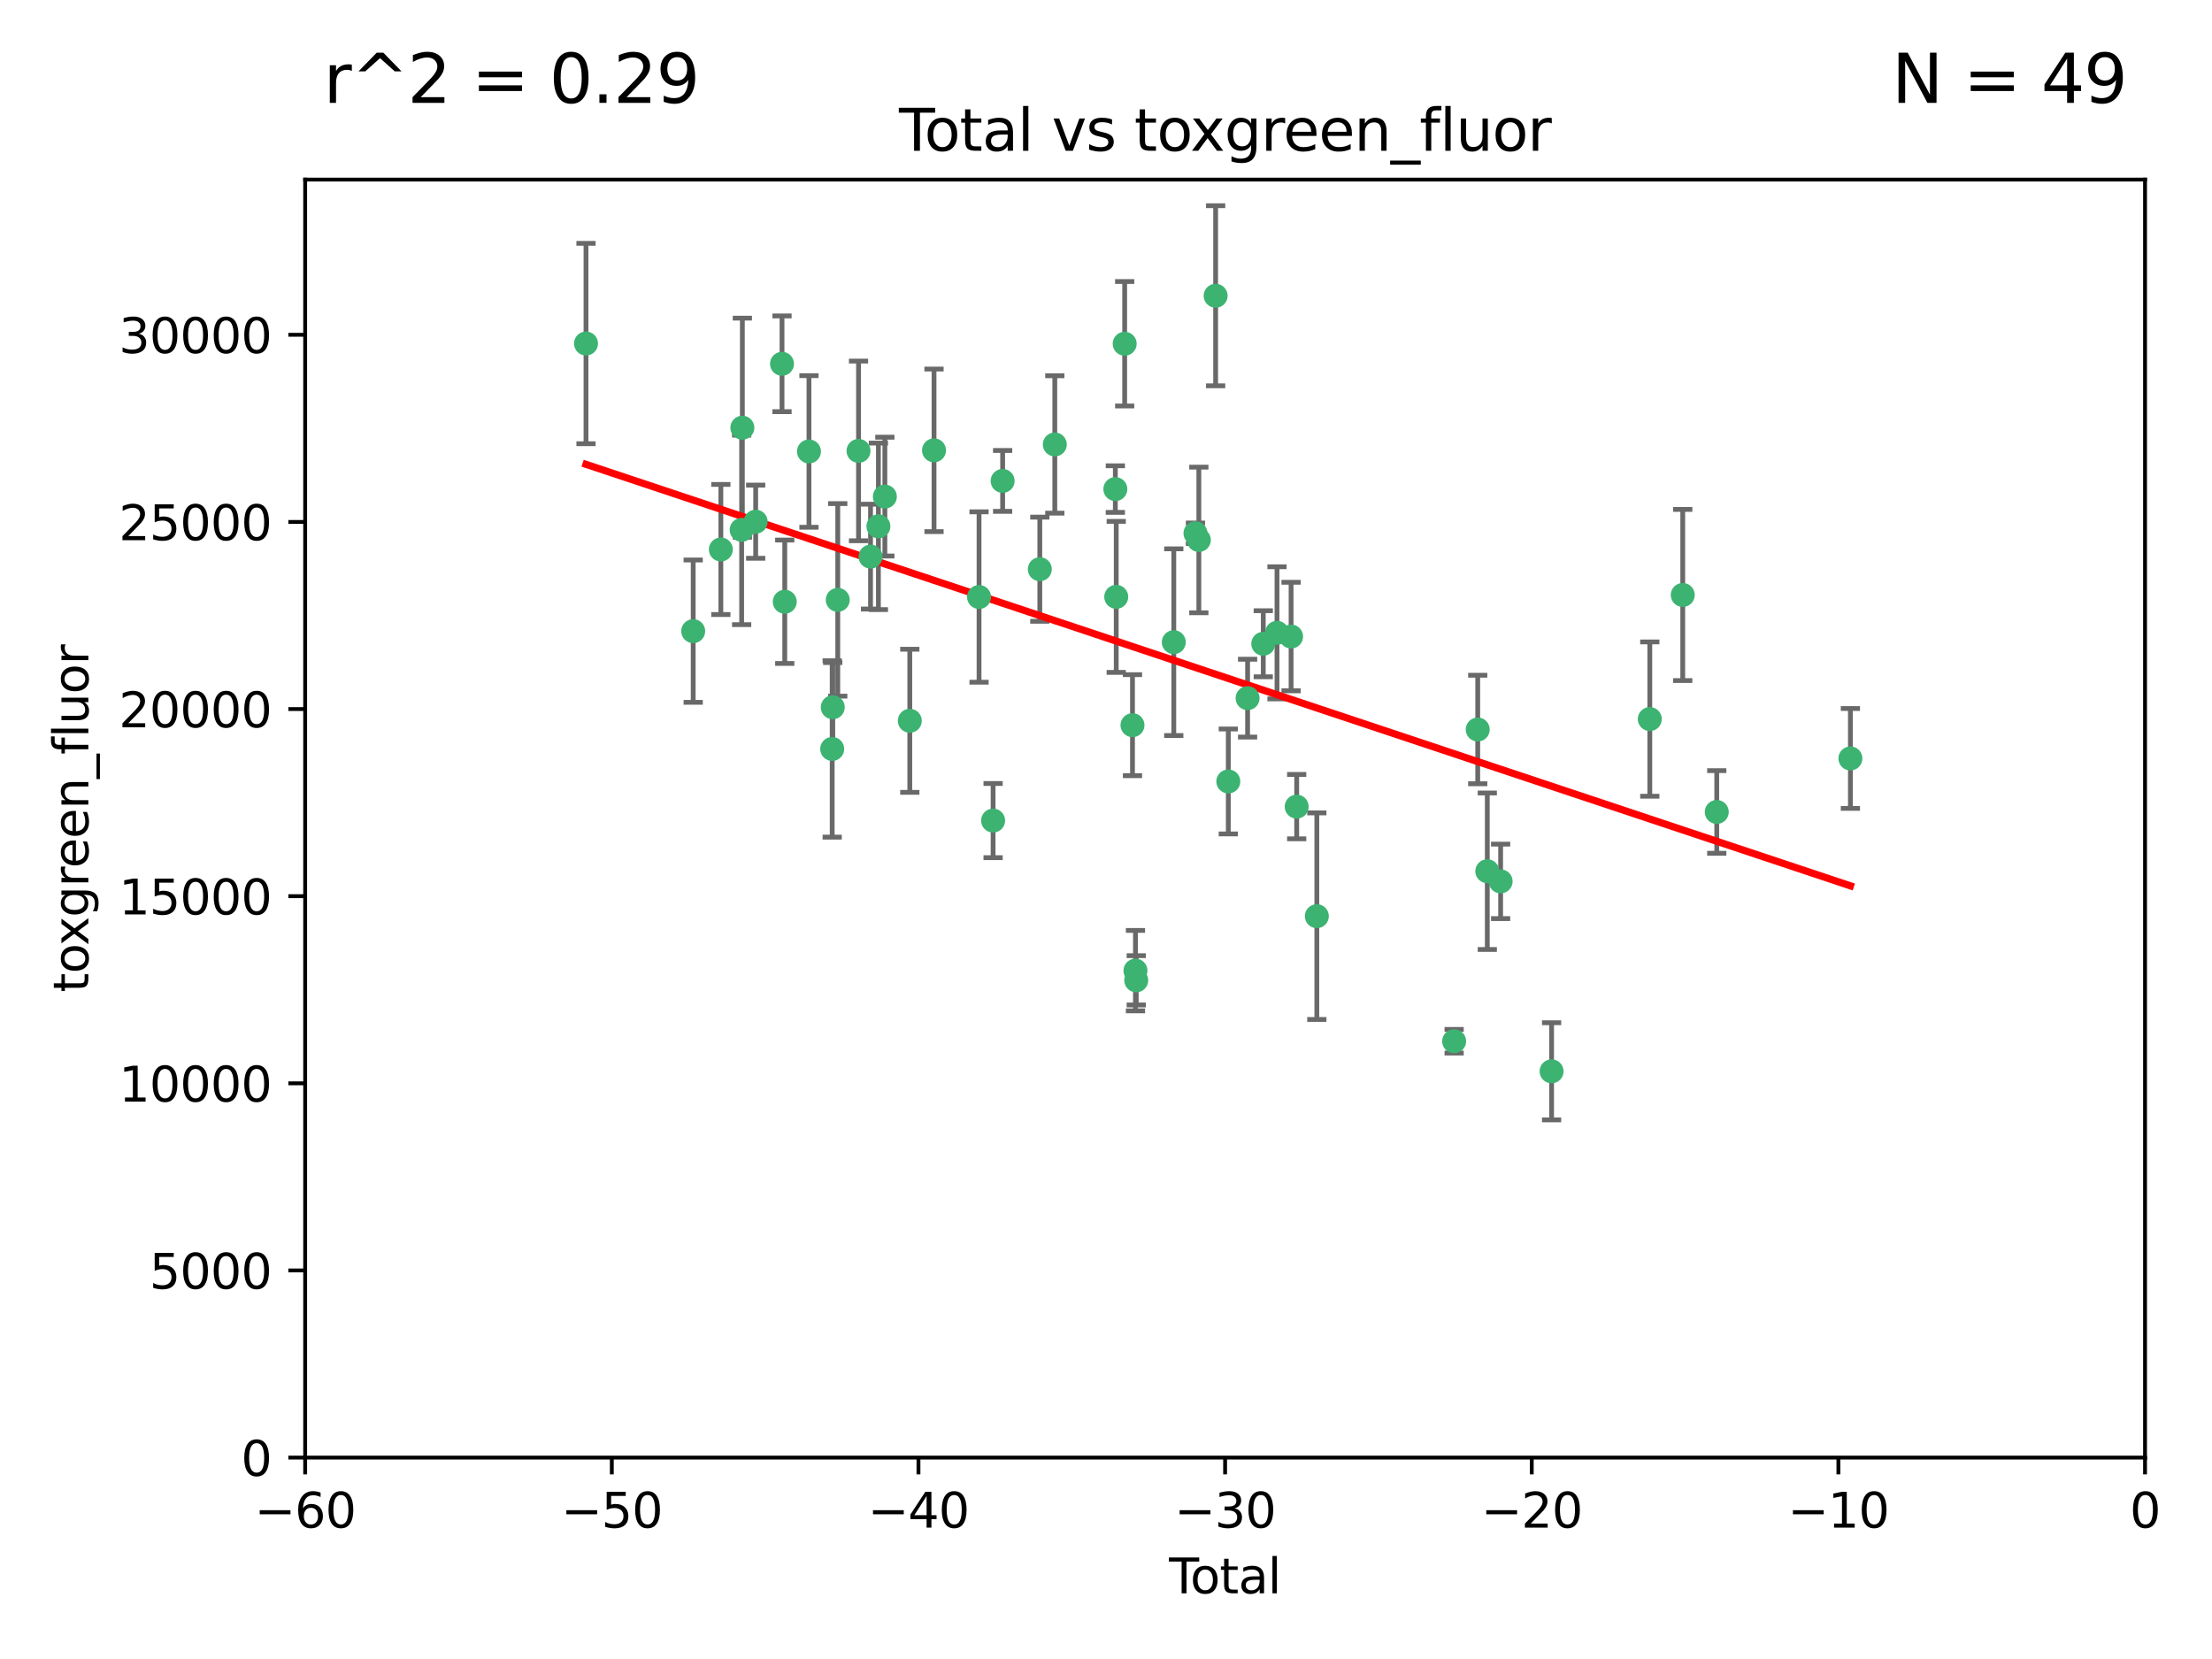 <?xml version="1.0" encoding="utf-8" standalone="no"?>
<!DOCTYPE svg PUBLIC "-//W3C//DTD SVG 1.1//EN"
  "http://www.w3.org/Graphics/SVG/1.1/DTD/svg11.dtd">
<svg xmlns:xlink="http://www.w3.org/1999/xlink" width="460.8pt" height="345.6pt" viewBox="0 0 460.8 345.6" xmlns="http://www.w3.org/2000/svg" version="1.1">
 <defs>
  <style type="text/css">*{stroke-linejoin: round; stroke-linecap: butt}</style>
 </defs>
 <g id="figure_1">
  <g id="patch_1">
   <path d="M 0 345.6 
L 460.8 345.6 
L 460.8 0 
L 0 0 
z
" style="fill: #ffffff"/>
  </g>
  <g id="axes_1">
   <g id="patch_2">
    <path d="M 63.571 303.64 
L 446.85 303.64 
L 446.85 37.411 
L 63.571 37.411 
z
" style="fill: #ffffff"/>
   </g>
   <g id="PathCollection_1">
    <defs>
     <path id="m917820cc3f" d="M 0 1.118 
C 0.297 1.118 0.581 1 0.791 0.791 
C 1 0.581 1.118 0.297 1.118 0 
C 1.118 -0.297 1 -0.581 0.791 -0.791 
C 0.581 -1 0.297 -1.118 0 -1.118 
C -0.297 -1.118 -0.581 -1 -0.791 -0.791 
C -1 -0.581 -1.118 -0.297 -1.118 0 
C -1.118 0.297 -1 0.581 -0.791 0.791 
C -0.581 1 -0.297 1.118 0 1.118 
z
" style="stroke: #3cb371"/>
    </defs>
    <g clip-path="url(#pebedfc6cfe)">
     <use xlink:href="#m917820cc3f" x="122.075" y="71.562" style="fill: #3cb371; stroke: #3cb371"/>
     <use xlink:href="#m917820cc3f" x="144.404" y="131.48" style="fill: #3cb371; stroke: #3cb371"/>
     <use xlink:href="#m917820cc3f" x="150.166" y="114.467" style="fill: #3cb371; stroke: #3cb371"/>
     <use xlink:href="#m917820cc3f" x="154.499" y="110.38" style="fill: #3cb371; stroke: #3cb371"/>
     <use xlink:href="#m917820cc3f" x="154.646" y="89.097" style="fill: #3cb371; stroke: #3cb371"/>
     <use xlink:href="#m917820cc3f" x="157.422" y="108.676" style="fill: #3cb371; stroke: #3cb371"/>
     <use xlink:href="#m917820cc3f" x="162.908" y="75.786" style="fill: #3cb371; stroke: #3cb371"/>
     <use xlink:href="#m917820cc3f" x="163.479" y="125.356" style="fill: #3cb371; stroke: #3cb371"/>
     <use xlink:href="#m917820cc3f" x="168.522" y="94.046" style="fill: #3cb371; stroke: #3cb371"/>
     <use xlink:href="#m917820cc3f" x="173.36" y="156.019" style="fill: #3cb371; stroke: #3cb371"/>
     <use xlink:href="#m917820cc3f" x="173.478" y="147.335" style="fill: #3cb371; stroke: #3cb371"/>
     <use xlink:href="#m917820cc3f" x="174.52" y="124.965" style="fill: #3cb371; stroke: #3cb371"/>
     <use xlink:href="#m917820cc3f" x="178.846" y="93.933" style="fill: #3cb371; stroke: #3cb371"/>
     <use xlink:href="#m917820cc3f" x="181.35" y="115.953" style="fill: #3cb371; stroke: #3cb371"/>
     <use xlink:href="#m917820cc3f" x="182.989" y="109.646" style="fill: #3cb371; stroke: #3cb371"/>
     <use xlink:href="#m917820cc3f" x="184.332" y="103.453" style="fill: #3cb371; stroke: #3cb371"/>
     <use xlink:href="#m917820cc3f" x="189.528" y="150.153" style="fill: #3cb371; stroke: #3cb371"/>
     <use xlink:href="#m917820cc3f" x="194.574" y="93.812" style="fill: #3cb371; stroke: #3cb371"/>
     <use xlink:href="#m917820cc3f" x="203.952" y="124.367" style="fill: #3cb371; stroke: #3cb371"/>
     <use xlink:href="#m917820cc3f" x="206.88" y="170.94" style="fill: #3cb371; stroke: #3cb371"/>
     <use xlink:href="#m917820cc3f" x="208.867" y="100.184" style="fill: #3cb371; stroke: #3cb371"/>
     <use xlink:href="#m917820cc3f" x="216.611" y="118.577" style="fill: #3cb371; stroke: #3cb371"/>
     <use xlink:href="#m917820cc3f" x="219.736" y="92.588" style="fill: #3cb371; stroke: #3cb371"/>
     <use xlink:href="#m917820cc3f" x="232.345" y="101.886" style="fill: #3cb371; stroke: #3cb371"/>
     <use xlink:href="#m917820cc3f" x="232.53" y="124.337" style="fill: #3cb371; stroke: #3cb371"/>
     <use xlink:href="#m917820cc3f" x="234.291" y="71.61" style="fill: #3cb371; stroke: #3cb371"/>
     <use xlink:href="#m917820cc3f" x="235.917" y="151.067" style="fill: #3cb371; stroke: #3cb371"/>
     <use xlink:href="#m917820cc3f" x="236.539" y="202.203" style="fill: #3cb371; stroke: #3cb371"/>
     <use xlink:href="#m917820cc3f" x="236.699" y="204.22" style="fill: #3cb371; stroke: #3cb371"/>
     <use xlink:href="#m917820cc3f" x="244.521" y="133.776" style="fill: #3cb371; stroke: #3cb371"/>
     <use xlink:href="#m917820cc3f" x="249.037" y="111.087" style="fill: #3cb371; stroke: #3cb371"/>
     <use xlink:href="#m917820cc3f" x="249.741" y="112.487" style="fill: #3cb371; stroke: #3cb371"/>
     <use xlink:href="#m917820cc3f" x="253.24" y="61.614" style="fill: #3cb371; stroke: #3cb371"/>
     <use xlink:href="#m917820cc3f" x="255.878" y="162.792" style="fill: #3cb371; stroke: #3cb371"/>
     <use xlink:href="#m917820cc3f" x="259.897" y="145.439" style="fill: #3cb371; stroke: #3cb371"/>
     <use xlink:href="#m917820cc3f" x="263.163" y="134.104" style="fill: #3cb371; stroke: #3cb371"/>
     <use xlink:href="#m917820cc3f" x="266.022" y="131.829" style="fill: #3cb371; stroke: #3cb371"/>
     <use xlink:href="#m917820cc3f" x="268.956" y="132.603" style="fill: #3cb371; stroke: #3cb371"/>
     <use xlink:href="#m917820cc3f" x="270.123" y="168.036" style="fill: #3cb371; stroke: #3cb371"/>
     <use xlink:href="#m917820cc3f" x="274.32" y="190.856" style="fill: #3cb371; stroke: #3cb371"/>
     <use xlink:href="#m917820cc3f" x="302.924" y="216.908" style="fill: #3cb371; stroke: #3cb371"/>
     <use xlink:href="#m917820cc3f" x="307.838" y="151.97" style="fill: #3cb371; stroke: #3cb371"/>
     <use xlink:href="#m917820cc3f" x="309.83" y="181.494" style="fill: #3cb371; stroke: #3cb371"/>
     <use xlink:href="#m917820cc3f" x="312.607" y="183.606" style="fill: #3cb371; stroke: #3cb371"/>
     <use xlink:href="#m917820cc3f" x="323.223" y="223.176" style="fill: #3cb371; stroke: #3cb371"/>
     <use xlink:href="#m917820cc3f" x="343.683" y="149.795" style="fill: #3cb371; stroke: #3cb371"/>
     <use xlink:href="#m917820cc3f" x="350.548" y="123.943" style="fill: #3cb371; stroke: #3cb371"/>
     <use xlink:href="#m917820cc3f" x="357.632" y="169.147" style="fill: #3cb371; stroke: #3cb371"/>
     <use xlink:href="#m917820cc3f" x="385.474" y="157.999" style="fill: #3cb371; stroke: #3cb371"/>
    </g>
   </g>
   <g id="matplotlib.axis_1">
    <g id="xtick_1">
     <g id="line2d_1">
      <defs>
       <path id="m84dda868f8" d="M 0 0 
L 0 3.5 
" style="stroke: #000000; stroke-width: 0.8"/>
      </defs>
      <g>
       <use xlink:href="#m84dda868f8" x="63.571" y="303.64" style="stroke: #000000; stroke-width: 0.8"/>
      </g>
     </g>
     <g id="text_1">
      <!-- −60 -->
      <g transform="translate(53.019 318.238)scale(0.1 -0.1)">
       <defs>
        <path id="DejaVuSans-2212" d="M 678 2272 
L 4684 2272 
L 4684 1741 
L 678 1741 
L 678 2272 
z
" transform="scale(0.016)"/>
        <path id="DejaVuSans-36" d="M 2113 2584 
Q 1688 2584 1439 2293 
Q 1191 2003 1191 1497 
Q 1191 994 1439 701 
Q 1688 409 2113 409 
Q 2538 409 2786 701 
Q 3034 994 3034 1497 
Q 3034 2003 2786 2293 
Q 2538 2584 2113 2584 
z
M 3366 4563 
L 3366 3988 
Q 3128 4100 2886 4159 
Q 2644 4219 2406 4219 
Q 1781 4219 1451 3797 
Q 1122 3375 1075 2522 
Q 1259 2794 1537 2939 
Q 1816 3084 2150 3084 
Q 2853 3084 3261 2657 
Q 3669 2231 3669 1497 
Q 3669 778 3244 343 
Q 2819 -91 2113 -91 
Q 1303 -91 875 529 
Q 447 1150 447 2328 
Q 447 3434 972 4092 
Q 1497 4750 2381 4750 
Q 2619 4750 2861 4703 
Q 3103 4656 3366 4563 
z
" transform="scale(0.016)"/>
        <path id="DejaVuSans-30" d="M 2034 4250 
Q 1547 4250 1301 3770 
Q 1056 3291 1056 2328 
Q 1056 1369 1301 889 
Q 1547 409 2034 409 
Q 2525 409 2770 889 
Q 3016 1369 3016 2328 
Q 3016 3291 2770 3770 
Q 2525 4250 2034 4250 
z
M 2034 4750 
Q 2819 4750 3233 4129 
Q 3647 3509 3647 2328 
Q 3647 1150 3233 529 
Q 2819 -91 2034 -91 
Q 1250 -91 836 529 
Q 422 1150 422 2328 
Q 422 3509 836 4129 
Q 1250 4750 2034 4750 
z
" transform="scale(0.016)"/>
       </defs>
       <use xlink:href="#DejaVuSans-2212"/>
       <use xlink:href="#DejaVuSans-36" x="83.789"/>
       <use xlink:href="#DejaVuSans-30" x="147.412"/>
      </g>
     </g>
    </g>
    <g id="xtick_2">
     <g id="line2d_2">
      <g>
       <use xlink:href="#m84dda868f8" x="127.451" y="303.64" style="stroke: #000000; stroke-width: 0.8"/>
      </g>
     </g>
     <g id="text_2">
      <!-- −50 -->
      <g transform="translate(116.899 318.238)scale(0.1 -0.1)">
       <defs>
        <path id="DejaVuSans-35" d="M 691 4666 
L 3169 4666 
L 3169 4134 
L 1269 4134 
L 1269 2991 
Q 1406 3038 1543 3061 
Q 1681 3084 1819 3084 
Q 2600 3084 3056 2656 
Q 3513 2228 3513 1497 
Q 3513 744 3044 326 
Q 2575 -91 1722 -91 
Q 1428 -91 1123 -41 
Q 819 9 494 109 
L 494 744 
Q 775 591 1075 516 
Q 1375 441 1709 441 
Q 2250 441 2565 725 
Q 2881 1009 2881 1497 
Q 2881 1984 2565 2268 
Q 2250 2553 1709 2553 
Q 1456 2553 1204 2497 
Q 953 2441 691 2322 
L 691 4666 
z
" transform="scale(0.016)"/>
       </defs>
       <use xlink:href="#DejaVuSans-2212"/>
       <use xlink:href="#DejaVuSans-35" x="83.789"/>
       <use xlink:href="#DejaVuSans-30" x="147.412"/>
      </g>
     </g>
    </g>
    <g id="xtick_3">
     <g id="line2d_3">
      <g>
       <use xlink:href="#m84dda868f8" x="191.331" y="303.64" style="stroke: #000000; stroke-width: 0.8"/>
      </g>
     </g>
     <g id="text_3">
      <!-- −40 -->
      <g transform="translate(180.778 318.238)scale(0.1 -0.1)">
       <defs>
        <path id="DejaVuSans-34" d="M 2419 4116 
L 825 1625 
L 2419 1625 
L 2419 4116 
z
M 2253 4666 
L 3047 4666 
L 3047 1625 
L 3713 1625 
L 3713 1100 
L 3047 1100 
L 3047 0 
L 2419 0 
L 2419 1100 
L 313 1100 
L 313 1709 
L 2253 4666 
z
" transform="scale(0.016)"/>
       </defs>
       <use xlink:href="#DejaVuSans-2212"/>
       <use xlink:href="#DejaVuSans-34" x="83.789"/>
       <use xlink:href="#DejaVuSans-30" x="147.412"/>
      </g>
     </g>
    </g>
    <g id="xtick_4">
     <g id="line2d_4">
      <g>
       <use xlink:href="#m84dda868f8" x="255.211" y="303.64" style="stroke: #000000; stroke-width: 0.8"/>
      </g>
     </g>
     <g id="text_4">
      <!-- −30 -->
      <g transform="translate(244.658 318.238)scale(0.1 -0.1)">
       <defs>
        <path id="DejaVuSans-33" d="M 2597 2516 
Q 3050 2419 3304 2112 
Q 3559 1806 3559 1356 
Q 3559 666 3084 287 
Q 2609 -91 1734 -91 
Q 1441 -91 1130 -33 
Q 819 25 488 141 
L 488 750 
Q 750 597 1062 519 
Q 1375 441 1716 441 
Q 2309 441 2620 675 
Q 2931 909 2931 1356 
Q 2931 1769 2642 2001 
Q 2353 2234 1838 2234 
L 1294 2234 
L 1294 2753 
L 1863 2753 
Q 2328 2753 2575 2939 
Q 2822 3125 2822 3475 
Q 2822 3834 2567 4026 
Q 2313 4219 1838 4219 
Q 1578 4219 1281 4162 
Q 984 4106 628 3988 
L 628 4550 
Q 988 4650 1302 4700 
Q 1616 4750 1894 4750 
Q 2613 4750 3031 4423 
Q 3450 4097 3450 3541 
Q 3450 3153 3228 2886 
Q 3006 2619 2597 2516 
z
" transform="scale(0.016)"/>
       </defs>
       <use xlink:href="#DejaVuSans-2212"/>
       <use xlink:href="#DejaVuSans-33" x="83.789"/>
       <use xlink:href="#DejaVuSans-30" x="147.412"/>
      </g>
     </g>
    </g>
    <g id="xtick_5">
     <g id="line2d_5">
      <g>
       <use xlink:href="#m84dda868f8" x="319.09" y="303.64" style="stroke: #000000; stroke-width: 0.8"/>
      </g>
     </g>
     <g id="text_5">
      <!-- −20 -->
      <g transform="translate(308.538 318.238)scale(0.1 -0.1)">
       <defs>
        <path id="DejaVuSans-32" d="M 1228 531 
L 3431 531 
L 3431 0 
L 469 0 
L 469 531 
Q 828 903 1448 1529 
Q 2069 2156 2228 2338 
Q 2531 2678 2651 2914 
Q 2772 3150 2772 3378 
Q 2772 3750 2511 3984 
Q 2250 4219 1831 4219 
Q 1534 4219 1204 4116 
Q 875 4013 500 3803 
L 500 4441 
Q 881 4594 1212 4672 
Q 1544 4750 1819 4750 
Q 2544 4750 2975 4387 
Q 3406 4025 3406 3419 
Q 3406 3131 3298 2873 
Q 3191 2616 2906 2266 
Q 2828 2175 2409 1742 
Q 1991 1309 1228 531 
z
" transform="scale(0.016)"/>
       </defs>
       <use xlink:href="#DejaVuSans-2212"/>
       <use xlink:href="#DejaVuSans-32" x="83.789"/>
       <use xlink:href="#DejaVuSans-30" x="147.412"/>
      </g>
     </g>
    </g>
    <g id="xtick_6">
     <g id="line2d_6">
      <g>
       <use xlink:href="#m84dda868f8" x="382.97" y="303.64" style="stroke: #000000; stroke-width: 0.8"/>
      </g>
     </g>
     <g id="text_6">
      <!-- −10 -->
      <g transform="translate(372.418 318.238)scale(0.1 -0.1)">
       <defs>
        <path id="DejaVuSans-31" d="M 794 531 
L 1825 531 
L 1825 4091 
L 703 3866 
L 703 4441 
L 1819 4666 
L 2450 4666 
L 2450 531 
L 3481 531 
L 3481 0 
L 794 0 
L 794 531 
z
" transform="scale(0.016)"/>
       </defs>
       <use xlink:href="#DejaVuSans-2212"/>
       <use xlink:href="#DejaVuSans-31" x="83.789"/>
       <use xlink:href="#DejaVuSans-30" x="147.412"/>
      </g>
     </g>
    </g>
    <g id="xtick_7">
     <g id="line2d_7">
      <g>
       <use xlink:href="#m84dda868f8" x="446.85" y="303.64" style="stroke: #000000; stroke-width: 0.8"/>
      </g>
     </g>
     <g id="text_7">
      <!-- 0 -->
      <g transform="translate(443.669 318.238)scale(0.1 -0.1)">
       <use xlink:href="#DejaVuSans-30"/>
      </g>
     </g>
    </g>
    <g id="text_8">
     <!-- Total -->
     <g transform="translate(243.534 331.917)scale(0.1 -0.1)">
      <defs>
       <path id="DejaVuSans-54" d="M -19 4666 
L 3928 4666 
L 3928 4134 
L 2272 4134 
L 2272 0 
L 1638 0 
L 1638 4134 
L -19 4134 
L -19 4666 
z
" transform="scale(0.016)"/>
       <path id="DejaVuSans-6f" d="M 1959 3097 
Q 1497 3097 1228 2736 
Q 959 2375 959 1747 
Q 959 1119 1226 758 
Q 1494 397 1959 397 
Q 2419 397 2687 759 
Q 2956 1122 2956 1747 
Q 2956 2369 2687 2733 
Q 2419 3097 1959 3097 
z
M 1959 3584 
Q 2709 3584 3137 3096 
Q 3566 2609 3566 1747 
Q 3566 888 3137 398 
Q 2709 -91 1959 -91 
Q 1206 -91 779 398 
Q 353 888 353 1747 
Q 353 2609 779 3096 
Q 1206 3584 1959 3584 
z
" transform="scale(0.016)"/>
       <path id="DejaVuSans-74" d="M 1172 4494 
L 1172 3500 
L 2356 3500 
L 2356 3053 
L 1172 3053 
L 1172 1153 
Q 1172 725 1289 603 
Q 1406 481 1766 481 
L 2356 481 
L 2356 0 
L 1766 0 
Q 1100 0 847 248 
Q 594 497 594 1153 
L 594 3053 
L 172 3053 
L 172 3500 
L 594 3500 
L 594 4494 
L 1172 4494 
z
" transform="scale(0.016)"/>
       <path id="DejaVuSans-61" d="M 2194 1759 
Q 1497 1759 1228 1600 
Q 959 1441 959 1056 
Q 959 750 1161 570 
Q 1363 391 1709 391 
Q 2188 391 2477 730 
Q 2766 1069 2766 1631 
L 2766 1759 
L 2194 1759 
z
M 3341 1997 
L 3341 0 
L 2766 0 
L 2766 531 
Q 2569 213 2275 61 
Q 1981 -91 1556 -91 
Q 1019 -91 701 211 
Q 384 513 384 1019 
Q 384 1609 779 1909 
Q 1175 2209 1959 2209 
L 2766 2209 
L 2766 2266 
Q 2766 2663 2505 2880 
Q 2244 3097 1772 3097 
Q 1472 3097 1187 3025 
Q 903 2953 641 2809 
L 641 3341 
Q 956 3463 1253 3523 
Q 1550 3584 1831 3584 
Q 2591 3584 2966 3190 
Q 3341 2797 3341 1997 
z
" transform="scale(0.016)"/>
       <path id="DejaVuSans-6c" d="M 603 4863 
L 1178 4863 
L 1178 0 
L 603 0 
L 603 4863 
z
" transform="scale(0.016)"/>
      </defs>
      <use xlink:href="#DejaVuSans-54"/>
      <use xlink:href="#DejaVuSans-6f" x="44.084"/>
      <use xlink:href="#DejaVuSans-74" x="105.266"/>
      <use xlink:href="#DejaVuSans-61" x="144.475"/>
      <use xlink:href="#DejaVuSans-6c" x="205.754"/>
     </g>
    </g>
   </g>
   <g id="matplotlib.axis_2">
    <g id="ytick_1">
     <g id="line2d_8">
      <defs>
       <path id="m26c736e4e1" d="M 0 0 
L -3.5 0 
" style="stroke: #000000; stroke-width: 0.8"/>
      </defs>
      <g>
       <use xlink:href="#m26c736e4e1" x="63.571" y="303.64" style="stroke: #000000; stroke-width: 0.8"/>
      </g>
     </g>
     <g id="text_9">
      <!-- 0 -->
      <g transform="translate(50.209 307.439)scale(0.1 -0.1)">
       <use xlink:href="#DejaVuSans-30"/>
      </g>
     </g>
    </g>
    <g id="ytick_2">
     <g id="line2d_9">
      <g>
       <use xlink:href="#m26c736e4e1" x="63.571" y="264.657" style="stroke: #000000; stroke-width: 0.8"/>
      </g>
     </g>
     <g id="text_10">
      <!-- 5000 -->
      <g transform="translate(31.121 268.457)scale(0.1 -0.1)">
       <use xlink:href="#DejaVuSans-35"/>
       <use xlink:href="#DejaVuSans-30" x="63.623"/>
       <use xlink:href="#DejaVuSans-30" x="127.246"/>
       <use xlink:href="#DejaVuSans-30" x="190.869"/>
      </g>
     </g>
    </g>
    <g id="ytick_3">
     <g id="line2d_10">
      <g>
       <use xlink:href="#m26c736e4e1" x="63.571" y="225.675" style="stroke: #000000; stroke-width: 0.8"/>
      </g>
     </g>
     <g id="text_11">
      <!-- 10000 -->
      <g transform="translate(24.759 229.474)scale(0.1 -0.1)">
       <use xlink:href="#DejaVuSans-31"/>
       <use xlink:href="#DejaVuSans-30" x="63.623"/>
       <use xlink:href="#DejaVuSans-30" x="127.246"/>
       <use xlink:href="#DejaVuSans-30" x="190.869"/>
       <use xlink:href="#DejaVuSans-30" x="254.492"/>
      </g>
     </g>
    </g>
    <g id="ytick_4">
     <g id="line2d_11">
      <g>
       <use xlink:href="#m26c736e4e1" x="63.571" y="186.692" style="stroke: #000000; stroke-width: 0.8"/>
      </g>
     </g>
     <g id="text_12">
      <!-- 15000 -->
      <g transform="translate(24.759 190.492)scale(0.1 -0.1)">
       <use xlink:href="#DejaVuSans-31"/>
       <use xlink:href="#DejaVuSans-35" x="63.623"/>
       <use xlink:href="#DejaVuSans-30" x="127.246"/>
       <use xlink:href="#DejaVuSans-30" x="190.869"/>
       <use xlink:href="#DejaVuSans-30" x="254.492"/>
      </g>
     </g>
    </g>
    <g id="ytick_5">
     <g id="line2d_12">
      <g>
       <use xlink:href="#m26c736e4e1" x="63.571" y="147.71" style="stroke: #000000; stroke-width: 0.8"/>
      </g>
     </g>
     <g id="text_13">
      <!-- 20000 -->
      <g transform="translate(24.759 151.509)scale(0.1 -0.1)">
       <use xlink:href="#DejaVuSans-32"/>
       <use xlink:href="#DejaVuSans-30" x="63.623"/>
       <use xlink:href="#DejaVuSans-30" x="127.246"/>
       <use xlink:href="#DejaVuSans-30" x="190.869"/>
       <use xlink:href="#DejaVuSans-30" x="254.492"/>
      </g>
     </g>
    </g>
    <g id="ytick_6">
     <g id="line2d_13">
      <g>
       <use xlink:href="#m26c736e4e1" x="63.571" y="108.727" style="stroke: #000000; stroke-width: 0.8"/>
      </g>
     </g>
     <g id="text_14">
      <!-- 25000 -->
      <g transform="translate(24.759 112.527)scale(0.1 -0.1)">
       <use xlink:href="#DejaVuSans-32"/>
       <use xlink:href="#DejaVuSans-35" x="63.623"/>
       <use xlink:href="#DejaVuSans-30" x="127.246"/>
       <use xlink:href="#DejaVuSans-30" x="190.869"/>
       <use xlink:href="#DejaVuSans-30" x="254.492"/>
      </g>
     </g>
    </g>
    <g id="ytick_7">
     <g id="line2d_14">
      <g>
       <use xlink:href="#m26c736e4e1" x="63.571" y="69.745" style="stroke: #000000; stroke-width: 0.8"/>
      </g>
     </g>
     <g id="text_15">
      <!-- 30000 -->
      <g transform="translate(24.759 73.544)scale(0.1 -0.1)">
       <use xlink:href="#DejaVuSans-33"/>
       <use xlink:href="#DejaVuSans-30" x="63.623"/>
       <use xlink:href="#DejaVuSans-30" x="127.246"/>
       <use xlink:href="#DejaVuSans-30" x="190.869"/>
       <use xlink:href="#DejaVuSans-30" x="254.492"/>
      </g>
     </g>
    </g>
    <g id="text_16">
     <!-- toxgreen_fluor -->
     <g transform="translate(18.401 206.72)rotate(-90)scale(0.1 -0.1)">
      <defs>
       <path id="DejaVuSans-78" d="M 3513 3500 
L 2247 1797 
L 3578 0 
L 2900 0 
L 1881 1375 
L 863 0 
L 184 0 
L 1544 1831 
L 300 3500 
L 978 3500 
L 1906 2253 
L 2834 3500 
L 3513 3500 
z
" transform="scale(0.016)"/>
       <path id="DejaVuSans-67" d="M 2906 1791 
Q 2906 2416 2648 2759 
Q 2391 3103 1925 3103 
Q 1463 3103 1205 2759 
Q 947 2416 947 1791 
Q 947 1169 1205 825 
Q 1463 481 1925 481 
Q 2391 481 2648 825 
Q 2906 1169 2906 1791 
z
M 3481 434 
Q 3481 -459 3084 -895 
Q 2688 -1331 1869 -1331 
Q 1566 -1331 1297 -1286 
Q 1028 -1241 775 -1147 
L 775 -588 
Q 1028 -725 1275 -790 
Q 1522 -856 1778 -856 
Q 2344 -856 2625 -561 
Q 2906 -266 2906 331 
L 2906 616 
Q 2728 306 2450 153 
Q 2172 0 1784 0 
Q 1141 0 747 490 
Q 353 981 353 1791 
Q 353 2603 747 3093 
Q 1141 3584 1784 3584 
Q 2172 3584 2450 3431 
Q 2728 3278 2906 2969 
L 2906 3500 
L 3481 3500 
L 3481 434 
z
" transform="scale(0.016)"/>
       <path id="DejaVuSans-72" d="M 2631 2963 
Q 2534 3019 2420 3045 
Q 2306 3072 2169 3072 
Q 1681 3072 1420 2755 
Q 1159 2438 1159 1844 
L 1159 0 
L 581 0 
L 581 3500 
L 1159 3500 
L 1159 2956 
Q 1341 3275 1631 3429 
Q 1922 3584 2338 3584 
Q 2397 3584 2469 3576 
Q 2541 3569 2628 3553 
L 2631 2963 
z
" transform="scale(0.016)"/>
       <path id="DejaVuSans-65" d="M 3597 1894 
L 3597 1613 
L 953 1613 
Q 991 1019 1311 708 
Q 1631 397 2203 397 
Q 2534 397 2845 478 
Q 3156 559 3463 722 
L 3463 178 
Q 3153 47 2828 -22 
Q 2503 -91 2169 -91 
Q 1331 -91 842 396 
Q 353 884 353 1716 
Q 353 2575 817 3079 
Q 1281 3584 2069 3584 
Q 2775 3584 3186 3129 
Q 3597 2675 3597 1894 
z
M 3022 2063 
Q 3016 2534 2758 2815 
Q 2500 3097 2075 3097 
Q 1594 3097 1305 2825 
Q 1016 2553 972 2059 
L 3022 2063 
z
" transform="scale(0.016)"/>
       <path id="DejaVuSans-6e" d="M 3513 2113 
L 3513 0 
L 2938 0 
L 2938 2094 
Q 2938 2591 2744 2837 
Q 2550 3084 2163 3084 
Q 1697 3084 1428 2787 
Q 1159 2491 1159 1978 
L 1159 0 
L 581 0 
L 581 3500 
L 1159 3500 
L 1159 2956 
Q 1366 3272 1645 3428 
Q 1925 3584 2291 3584 
Q 2894 3584 3203 3211 
Q 3513 2838 3513 2113 
z
" transform="scale(0.016)"/>
       <path id="DejaVuSans-5f" d="M 3263 -1063 
L 3263 -1509 
L -63 -1509 
L -63 -1063 
L 3263 -1063 
z
" transform="scale(0.016)"/>
       <path id="DejaVuSans-66" d="M 2375 4863 
L 2375 4384 
L 1825 4384 
Q 1516 4384 1395 4259 
Q 1275 4134 1275 3809 
L 1275 3500 
L 2222 3500 
L 2222 3053 
L 1275 3053 
L 1275 0 
L 697 0 
L 697 3053 
L 147 3053 
L 147 3500 
L 697 3500 
L 697 3744 
Q 697 4328 969 4595 
Q 1241 4863 1831 4863 
L 2375 4863 
z
" transform="scale(0.016)"/>
       <path id="DejaVuSans-75" d="M 544 1381 
L 544 3500 
L 1119 3500 
L 1119 1403 
Q 1119 906 1312 657 
Q 1506 409 1894 409 
Q 2359 409 2629 706 
Q 2900 1003 2900 1516 
L 2900 3500 
L 3475 3500 
L 3475 0 
L 2900 0 
L 2900 538 
Q 2691 219 2414 64 
Q 2138 -91 1772 -91 
Q 1169 -91 856 284 
Q 544 659 544 1381 
z
M 1991 3584 
L 1991 3584 
z
" transform="scale(0.016)"/>
      </defs>
      <use xlink:href="#DejaVuSans-74"/>
      <use xlink:href="#DejaVuSans-6f" x="39.209"/>
      <use xlink:href="#DejaVuSans-78" x="97.266"/>
      <use xlink:href="#DejaVuSans-67" x="156.445"/>
      <use xlink:href="#DejaVuSans-72" x="219.922"/>
      <use xlink:href="#DejaVuSans-65" x="258.785"/>
      <use xlink:href="#DejaVuSans-65" x="320.309"/>
      <use xlink:href="#DejaVuSans-6e" x="381.832"/>
      <use xlink:href="#DejaVuSans-5f" x="445.211"/>
      <use xlink:href="#DejaVuSans-66" x="495.211"/>
      <use xlink:href="#DejaVuSans-6c" x="530.416"/>
      <use xlink:href="#DejaVuSans-75" x="558.199"/>
      <use xlink:href="#DejaVuSans-6f" x="621.578"/>
      <use xlink:href="#DejaVuSans-72" x="682.76"/>
     </g>
    </g>
   </g>
   <g id="LineCollection_1">
    <path d="M 122.075 92.434 
L 122.075 50.691 
" clip-path="url(#pebedfc6cfe)" style="fill: none; stroke: #696969"/>
    <path d="M 144.404 146.307 
L 144.404 116.654 
" clip-path="url(#pebedfc6cfe)" style="fill: none; stroke: #696969"/>
    <path d="M 150.166 128.017 
L 150.166 100.917 
" clip-path="url(#pebedfc6cfe)" style="fill: none; stroke: #696969"/>
    <path d="M 154.499 130.124 
L 154.499 90.636 
" clip-path="url(#pebedfc6cfe)" style="fill: none; stroke: #696969"/>
    <path d="M 154.646 111.917 
L 154.646 66.277 
" clip-path="url(#pebedfc6cfe)" style="fill: none; stroke: #696969"/>
    <path d="M 157.422 116.296 
L 157.422 101.057 
" clip-path="url(#pebedfc6cfe)" style="fill: none; stroke: #696969"/>
    <path d="M 162.908 85.756 
L 162.908 65.815 
" clip-path="url(#pebedfc6cfe)" style="fill: none; stroke: #696969"/>
    <path d="M 163.479 138.211 
L 163.479 112.501 
" clip-path="url(#pebedfc6cfe)" style="fill: none; stroke: #696969"/>
    <path d="M 168.522 109.836 
L 168.522 78.257 
" clip-path="url(#pebedfc6cfe)" style="fill: none; stroke: #696969"/>
    <path d="M 173.36 174.39 
L 173.36 137.647 
" clip-path="url(#pebedfc6cfe)" style="fill: none; stroke: #696969"/>
    <path d="M 173.478 156.65 
L 173.478 138.02 
" clip-path="url(#pebedfc6cfe)" style="fill: none; stroke: #696969"/>
    <path d="M 174.52 145.018 
L 174.52 104.912 
" clip-path="url(#pebedfc6cfe)" style="fill: none; stroke: #696969"/>
    <path d="M 178.846 112.649 
L 178.846 75.218 
" clip-path="url(#pebedfc6cfe)" style="fill: none; stroke: #696969"/>
    <path d="M 181.35 126.872 
L 181.35 105.035 
" clip-path="url(#pebedfc6cfe)" style="fill: none; stroke: #696969"/>
    <path d="M 182.989 126.988 
L 182.989 92.305 
" clip-path="url(#pebedfc6cfe)" style="fill: none; stroke: #696969"/>
    <path d="M 184.332 115.826 
L 184.332 91.08 
" clip-path="url(#pebedfc6cfe)" style="fill: none; stroke: #696969"/>
    <path d="M 189.528 165.057 
L 189.528 135.25 
" clip-path="url(#pebedfc6cfe)" style="fill: none; stroke: #696969"/>
    <path d="M 194.574 110.745 
L 194.574 76.878 
" clip-path="url(#pebedfc6cfe)" style="fill: none; stroke: #696969"/>
    <path d="M 203.952 142.114 
L 203.952 106.621 
" clip-path="url(#pebedfc6cfe)" style="fill: none; stroke: #696969"/>
    <path d="M 206.88 178.667 
L 206.88 163.212 
" clip-path="url(#pebedfc6cfe)" style="fill: none; stroke: #696969"/>
    <path d="M 208.867 106.525 
L 208.867 93.844 
" clip-path="url(#pebedfc6cfe)" style="fill: none; stroke: #696969"/>
    <path d="M 216.611 129.424 
L 216.611 107.731 
" clip-path="url(#pebedfc6cfe)" style="fill: none; stroke: #696969"/>
    <path d="M 219.736 106.902 
L 219.736 78.274 
" clip-path="url(#pebedfc6cfe)" style="fill: none; stroke: #696969"/>
    <path d="M 232.345 106.741 
L 232.345 97.032 
" clip-path="url(#pebedfc6cfe)" style="fill: none; stroke: #696969"/>
    <path d="M 232.53 140.07 
L 232.53 108.604 
" clip-path="url(#pebedfc6cfe)" style="fill: none; stroke: #696969"/>
    <path d="M 234.291 84.576 
L 234.291 58.645 
" clip-path="url(#pebedfc6cfe)" style="fill: none; stroke: #696969"/>
    <path d="M 235.917 161.588 
L 235.917 140.547 
" clip-path="url(#pebedfc6cfe)" style="fill: none; stroke: #696969"/>
    <path d="M 236.539 210.579 
L 236.539 193.826 
" clip-path="url(#pebedfc6cfe)" style="fill: none; stroke: #696969"/>
    <path d="M 236.699 209.352 
L 236.699 199.087 
" clip-path="url(#pebedfc6cfe)" style="fill: none; stroke: #696969"/>
    <path d="M 244.521 153.222 
L 244.521 114.33 
" clip-path="url(#pebedfc6cfe)" style="fill: none; stroke: #696969"/>
    <path d="M 249.037 113.226 
L 249.037 108.949 
" clip-path="url(#pebedfc6cfe)" style="fill: none; stroke: #696969"/>
    <path d="M 249.741 127.655 
L 249.741 97.319 
" clip-path="url(#pebedfc6cfe)" style="fill: none; stroke: #696969"/>
    <path d="M 253.24 80.373 
L 253.24 42.855 
" clip-path="url(#pebedfc6cfe)" style="fill: none; stroke: #696969"/>
    <path d="M 255.878 173.718 
L 255.878 151.865 
" clip-path="url(#pebedfc6cfe)" style="fill: none; stroke: #696969"/>
    <path d="M 259.897 153.546 
L 259.897 137.331 
" clip-path="url(#pebedfc6cfe)" style="fill: none; stroke: #696969"/>
    <path d="M 263.163 140.983 
L 263.163 127.226 
" clip-path="url(#pebedfc6cfe)" style="fill: none; stroke: #696969"/>
    <path d="M 266.022 145.591 
L 266.022 118.067 
" clip-path="url(#pebedfc6cfe)" style="fill: none; stroke: #696969"/>
    <path d="M 268.956 143.904 
L 268.956 121.303 
" clip-path="url(#pebedfc6cfe)" style="fill: none; stroke: #696969"/>
    <path d="M 270.123 174.742 
L 270.123 161.329 
" clip-path="url(#pebedfc6cfe)" style="fill: none; stroke: #696969"/>
    <path d="M 274.32 212.373 
L 274.32 169.339 
" clip-path="url(#pebedfc6cfe)" style="fill: none; stroke: #696969"/>
    <path d="M 302.924 219.374 
L 302.924 214.442 
" clip-path="url(#pebedfc6cfe)" style="fill: none; stroke: #696969"/>
    <path d="M 307.838 163.271 
L 307.838 140.669 
" clip-path="url(#pebedfc6cfe)" style="fill: none; stroke: #696969"/>
    <path d="M 309.83 197.796 
L 309.83 165.192 
" clip-path="url(#pebedfc6cfe)" style="fill: none; stroke: #696969"/>
    <path d="M 312.607 191.362 
L 312.607 175.85 
" clip-path="url(#pebedfc6cfe)" style="fill: none; stroke: #696969"/>
    <path d="M 323.223 233.292 
L 323.223 213.059 
" clip-path="url(#pebedfc6cfe)" style="fill: none; stroke: #696969"/>
    <path d="M 343.683 165.867 
L 343.683 133.723 
" clip-path="url(#pebedfc6cfe)" style="fill: none; stroke: #696969"/>
    <path d="M 350.548 141.769 
L 350.548 106.117 
" clip-path="url(#pebedfc6cfe)" style="fill: none; stroke: #696969"/>
    <path d="M 357.632 177.757 
L 357.632 160.538 
" clip-path="url(#pebedfc6cfe)" style="fill: none; stroke: #696969"/>
    <path d="M 385.474 168.403 
L 385.474 147.594 
" clip-path="url(#pebedfc6cfe)" style="fill: none; stroke: #696969"/>
   </g>
   <g id="line2d_15">
    <defs>
     <path id="mc8529443b4" d="M 2 0 
L -2 -0 
" style="stroke: #696969"/>
    </defs>
    <g clip-path="url(#pebedfc6cfe)">
     <use xlink:href="#mc8529443b4" x="122.075" y="92.434" style="fill: #696969; stroke: #696969"/>
     <use xlink:href="#mc8529443b4" x="144.404" y="146.307" style="fill: #696969; stroke: #696969"/>
     <use xlink:href="#mc8529443b4" x="150.166" y="128.017" style="fill: #696969; stroke: #696969"/>
     <use xlink:href="#mc8529443b4" x="154.499" y="130.124" style="fill: #696969; stroke: #696969"/>
     <use xlink:href="#mc8529443b4" x="154.646" y="111.917" style="fill: #696969; stroke: #696969"/>
     <use xlink:href="#mc8529443b4" x="157.422" y="116.296" style="fill: #696969; stroke: #696969"/>
     <use xlink:href="#mc8529443b4" x="162.908" y="85.756" style="fill: #696969; stroke: #696969"/>
     <use xlink:href="#mc8529443b4" x="163.479" y="138.211" style="fill: #696969; stroke: #696969"/>
     <use xlink:href="#mc8529443b4" x="168.522" y="109.836" style="fill: #696969; stroke: #696969"/>
     <use xlink:href="#mc8529443b4" x="173.36" y="174.39" style="fill: #696969; stroke: #696969"/>
     <use xlink:href="#mc8529443b4" x="173.478" y="156.65" style="fill: #696969; stroke: #696969"/>
     <use xlink:href="#mc8529443b4" x="174.52" y="145.018" style="fill: #696969; stroke: #696969"/>
     <use xlink:href="#mc8529443b4" x="178.846" y="112.649" style="fill: #696969; stroke: #696969"/>
     <use xlink:href="#mc8529443b4" x="181.35" y="126.872" style="fill: #696969; stroke: #696969"/>
     <use xlink:href="#mc8529443b4" x="182.989" y="126.988" style="fill: #696969; stroke: #696969"/>
     <use xlink:href="#mc8529443b4" x="184.332" y="115.826" style="fill: #696969; stroke: #696969"/>
     <use xlink:href="#mc8529443b4" x="189.528" y="165.057" style="fill: #696969; stroke: #696969"/>
     <use xlink:href="#mc8529443b4" x="194.574" y="110.745" style="fill: #696969; stroke: #696969"/>
     <use xlink:href="#mc8529443b4" x="203.952" y="142.114" style="fill: #696969; stroke: #696969"/>
     <use xlink:href="#mc8529443b4" x="206.88" y="178.667" style="fill: #696969; stroke: #696969"/>
     <use xlink:href="#mc8529443b4" x="208.867" y="106.525" style="fill: #696969; stroke: #696969"/>
     <use xlink:href="#mc8529443b4" x="216.611" y="129.424" style="fill: #696969; stroke: #696969"/>
     <use xlink:href="#mc8529443b4" x="219.736" y="106.902" style="fill: #696969; stroke: #696969"/>
     <use xlink:href="#mc8529443b4" x="232.345" y="106.741" style="fill: #696969; stroke: #696969"/>
     <use xlink:href="#mc8529443b4" x="232.53" y="140.07" style="fill: #696969; stroke: #696969"/>
     <use xlink:href="#mc8529443b4" x="234.291" y="84.576" style="fill: #696969; stroke: #696969"/>
     <use xlink:href="#mc8529443b4" x="235.917" y="161.588" style="fill: #696969; stroke: #696969"/>
     <use xlink:href="#mc8529443b4" x="236.539" y="210.579" style="fill: #696969; stroke: #696969"/>
     <use xlink:href="#mc8529443b4" x="236.699" y="209.352" style="fill: #696969; stroke: #696969"/>
     <use xlink:href="#mc8529443b4" x="244.521" y="153.222" style="fill: #696969; stroke: #696969"/>
     <use xlink:href="#mc8529443b4" x="249.037" y="113.226" style="fill: #696969; stroke: #696969"/>
     <use xlink:href="#mc8529443b4" x="249.741" y="127.655" style="fill: #696969; stroke: #696969"/>
     <use xlink:href="#mc8529443b4" x="253.24" y="80.373" style="fill: #696969; stroke: #696969"/>
     <use xlink:href="#mc8529443b4" x="255.878" y="173.718" style="fill: #696969; stroke: #696969"/>
     <use xlink:href="#mc8529443b4" x="259.897" y="153.546" style="fill: #696969; stroke: #696969"/>
     <use xlink:href="#mc8529443b4" x="263.163" y="140.983" style="fill: #696969; stroke: #696969"/>
     <use xlink:href="#mc8529443b4" x="266.022" y="145.591" style="fill: #696969; stroke: #696969"/>
     <use xlink:href="#mc8529443b4" x="268.956" y="143.904" style="fill: #696969; stroke: #696969"/>
     <use xlink:href="#mc8529443b4" x="270.123" y="174.742" style="fill: #696969; stroke: #696969"/>
     <use xlink:href="#mc8529443b4" x="274.32" y="212.373" style="fill: #696969; stroke: #696969"/>
     <use xlink:href="#mc8529443b4" x="302.924" y="219.374" style="fill: #696969; stroke: #696969"/>
     <use xlink:href="#mc8529443b4" x="307.838" y="163.271" style="fill: #696969; stroke: #696969"/>
     <use xlink:href="#mc8529443b4" x="309.83" y="197.796" style="fill: #696969; stroke: #696969"/>
     <use xlink:href="#mc8529443b4" x="312.607" y="191.362" style="fill: #696969; stroke: #696969"/>
     <use xlink:href="#mc8529443b4" x="323.223" y="233.292" style="fill: #696969; stroke: #696969"/>
     <use xlink:href="#mc8529443b4" x="343.683" y="165.867" style="fill: #696969; stroke: #696969"/>
     <use xlink:href="#mc8529443b4" x="350.548" y="141.769" style="fill: #696969; stroke: #696969"/>
     <use xlink:href="#mc8529443b4" x="357.632" y="177.757" style="fill: #696969; stroke: #696969"/>
     <use xlink:href="#mc8529443b4" x="385.474" y="168.403" style="fill: #696969; stroke: #696969"/>
    </g>
   </g>
   <g id="line2d_16">
    <g clip-path="url(#pebedfc6cfe)">
     <use xlink:href="#mc8529443b4" x="122.075" y="50.691" style="fill: #696969; stroke: #696969"/>
     <use xlink:href="#mc8529443b4" x="144.404" y="116.654" style="fill: #696969; stroke: #696969"/>
     <use xlink:href="#mc8529443b4" x="150.166" y="100.917" style="fill: #696969; stroke: #696969"/>
     <use xlink:href="#mc8529443b4" x="154.499" y="90.636" style="fill: #696969; stroke: #696969"/>
     <use xlink:href="#mc8529443b4" x="154.646" y="66.277" style="fill: #696969; stroke: #696969"/>
     <use xlink:href="#mc8529443b4" x="157.422" y="101.057" style="fill: #696969; stroke: #696969"/>
     <use xlink:href="#mc8529443b4" x="162.908" y="65.815" style="fill: #696969; stroke: #696969"/>
     <use xlink:href="#mc8529443b4" x="163.479" y="112.501" style="fill: #696969; stroke: #696969"/>
     <use xlink:href="#mc8529443b4" x="168.522" y="78.257" style="fill: #696969; stroke: #696969"/>
     <use xlink:href="#mc8529443b4" x="173.36" y="137.647" style="fill: #696969; stroke: #696969"/>
     <use xlink:href="#mc8529443b4" x="173.478" y="138.02" style="fill: #696969; stroke: #696969"/>
     <use xlink:href="#mc8529443b4" x="174.52" y="104.912" style="fill: #696969; stroke: #696969"/>
     <use xlink:href="#mc8529443b4" x="178.846" y="75.218" style="fill: #696969; stroke: #696969"/>
     <use xlink:href="#mc8529443b4" x="181.35" y="105.035" style="fill: #696969; stroke: #696969"/>
     <use xlink:href="#mc8529443b4" x="182.989" y="92.305" style="fill: #696969; stroke: #696969"/>
     <use xlink:href="#mc8529443b4" x="184.332" y="91.08" style="fill: #696969; stroke: #696969"/>
     <use xlink:href="#mc8529443b4" x="189.528" y="135.25" style="fill: #696969; stroke: #696969"/>
     <use xlink:href="#mc8529443b4" x="194.574" y="76.878" style="fill: #696969; stroke: #696969"/>
     <use xlink:href="#mc8529443b4" x="203.952" y="106.621" style="fill: #696969; stroke: #696969"/>
     <use xlink:href="#mc8529443b4" x="206.88" y="163.212" style="fill: #696969; stroke: #696969"/>
     <use xlink:href="#mc8529443b4" x="208.867" y="93.844" style="fill: #696969; stroke: #696969"/>
     <use xlink:href="#mc8529443b4" x="216.611" y="107.731" style="fill: #696969; stroke: #696969"/>
     <use xlink:href="#mc8529443b4" x="219.736" y="78.274" style="fill: #696969; stroke: #696969"/>
     <use xlink:href="#mc8529443b4" x="232.345" y="97.032" style="fill: #696969; stroke: #696969"/>
     <use xlink:href="#mc8529443b4" x="232.53" y="108.604" style="fill: #696969; stroke: #696969"/>
     <use xlink:href="#mc8529443b4" x="234.291" y="58.645" style="fill: #696969; stroke: #696969"/>
     <use xlink:href="#mc8529443b4" x="235.917" y="140.547" style="fill: #696969; stroke: #696969"/>
     <use xlink:href="#mc8529443b4" x="236.539" y="193.826" style="fill: #696969; stroke: #696969"/>
     <use xlink:href="#mc8529443b4" x="236.699" y="199.087" style="fill: #696969; stroke: #696969"/>
     <use xlink:href="#mc8529443b4" x="244.521" y="114.33" style="fill: #696969; stroke: #696969"/>
     <use xlink:href="#mc8529443b4" x="249.037" y="108.949" style="fill: #696969; stroke: #696969"/>
     <use xlink:href="#mc8529443b4" x="249.741" y="97.319" style="fill: #696969; stroke: #696969"/>
     <use xlink:href="#mc8529443b4" x="253.24" y="42.855" style="fill: #696969; stroke: #696969"/>
     <use xlink:href="#mc8529443b4" x="255.878" y="151.865" style="fill: #696969; stroke: #696969"/>
     <use xlink:href="#mc8529443b4" x="259.897" y="137.331" style="fill: #696969; stroke: #696969"/>
     <use xlink:href="#mc8529443b4" x="263.163" y="127.226" style="fill: #696969; stroke: #696969"/>
     <use xlink:href="#mc8529443b4" x="266.022" y="118.067" style="fill: #696969; stroke: #696969"/>
     <use xlink:href="#mc8529443b4" x="268.956" y="121.303" style="fill: #696969; stroke: #696969"/>
     <use xlink:href="#mc8529443b4" x="270.123" y="161.329" style="fill: #696969; stroke: #696969"/>
     <use xlink:href="#mc8529443b4" x="274.32" y="169.339" style="fill: #696969; stroke: #696969"/>
     <use xlink:href="#mc8529443b4" x="302.924" y="214.442" style="fill: #696969; stroke: #696969"/>
     <use xlink:href="#mc8529443b4" x="307.838" y="140.669" style="fill: #696969; stroke: #696969"/>
     <use xlink:href="#mc8529443b4" x="309.83" y="165.192" style="fill: #696969; stroke: #696969"/>
     <use xlink:href="#mc8529443b4" x="312.607" y="175.85" style="fill: #696969; stroke: #696969"/>
     <use xlink:href="#mc8529443b4" x="323.223" y="213.059" style="fill: #696969; stroke: #696969"/>
     <use xlink:href="#mc8529443b4" x="343.683" y="133.723" style="fill: #696969; stroke: #696969"/>
     <use xlink:href="#mc8529443b4" x="350.548" y="106.117" style="fill: #696969; stroke: #696969"/>
     <use xlink:href="#mc8529443b4" x="357.632" y="160.538" style="fill: #696969; stroke: #696969"/>
     <use xlink:href="#mc8529443b4" x="385.474" y="147.594" style="fill: #696969; stroke: #696969"/>
    </g>
   </g>
   <g id="line2d_17">
    <path d="M 122.075 96.731 
L 144.404 104.174 
L 150.166 106.095 
L 154.499 107.54 
L 154.646 107.589 
L 157.422 108.514 
L 162.908 110.343 
L 163.479 110.533 
L 168.522 112.214 
L 173.36 113.827 
L 173.478 113.866 
L 174.52 114.214 
L 178.846 115.656 
L 181.35 116.491 
L 182.989 117.037 
L 184.332 117.485 
L 189.528 119.217 
L 194.574 120.899 
L 203.952 124.025 
L 206.88 125.001 
L 208.867 125.664 
L 216.611 128.245 
L 219.736 129.287 
L 232.345 133.49 
L 232.53 133.552 
L 234.291 134.139 
L 235.917 134.681 
L 236.539 134.888 
L 236.699 134.942 
L 244.521 137.549 
L 249.037 139.055 
L 249.741 139.289 
L 253.24 140.456 
L 255.878 141.335 
L 259.897 142.675 
L 263.163 143.764 
L 266.022 144.717 
L 268.956 145.695 
L 270.123 146.084 
L 274.32 147.483 
L 302.924 157.018 
L 307.838 158.656 
L 309.83 159.32 
L 312.607 160.246 
L 323.223 163.785 
L 343.683 170.606 
L 350.548 172.894 
L 357.632 175.256 
L 385.474 184.537 
" clip-path="url(#pebedfc6cfe)" style="fill: none; stroke: #ff0000; stroke-width: 1.5; stroke-linecap: square"/>
   </g>
   <g id="line2d_18">
    <defs>
     <path id="m247dddb17c" d="M 0 2 
C 0.53 2 1.039 1.789 1.414 1.414 
C 1.789 1.039 2 0.53 2 0 
C 2 -0.53 1.789 -1.039 1.414 -1.414 
C 1.039 -1.789 0.53 -2 0 -2 
C -0.53 -2 -1.039 -1.789 -1.414 -1.414 
C -1.789 -1.039 -2 -0.53 -2 0 
C -2 0.53 -1.789 1.039 -1.414 1.414 
C -1.039 1.789 -0.53 2 0 2 
z
" style="stroke: #3cb371"/>
    </defs>
    <g clip-path="url(#pebedfc6cfe)">
     <use xlink:href="#m247dddb17c" x="122.075" y="71.562" style="fill: #3cb371; stroke: #3cb371"/>
     <use xlink:href="#m247dddb17c" x="144.404" y="131.48" style="fill: #3cb371; stroke: #3cb371"/>
     <use xlink:href="#m247dddb17c" x="150.166" y="114.467" style="fill: #3cb371; stroke: #3cb371"/>
     <use xlink:href="#m247dddb17c" x="154.499" y="110.38" style="fill: #3cb371; stroke: #3cb371"/>
     <use xlink:href="#m247dddb17c" x="154.646" y="89.097" style="fill: #3cb371; stroke: #3cb371"/>
     <use xlink:href="#m247dddb17c" x="157.422" y="108.676" style="fill: #3cb371; stroke: #3cb371"/>
     <use xlink:href="#m247dddb17c" x="162.908" y="75.786" style="fill: #3cb371; stroke: #3cb371"/>
     <use xlink:href="#m247dddb17c" x="163.479" y="125.356" style="fill: #3cb371; stroke: #3cb371"/>
     <use xlink:href="#m247dddb17c" x="168.522" y="94.046" style="fill: #3cb371; stroke: #3cb371"/>
     <use xlink:href="#m247dddb17c" x="173.36" y="156.019" style="fill: #3cb371; stroke: #3cb371"/>
     <use xlink:href="#m247dddb17c" x="173.478" y="147.335" style="fill: #3cb371; stroke: #3cb371"/>
     <use xlink:href="#m247dddb17c" x="174.52" y="124.965" style="fill: #3cb371; stroke: #3cb371"/>
     <use xlink:href="#m247dddb17c" x="178.846" y="93.933" style="fill: #3cb371; stroke: #3cb371"/>
     <use xlink:href="#m247dddb17c" x="181.35" y="115.953" style="fill: #3cb371; stroke: #3cb371"/>
     <use xlink:href="#m247dddb17c" x="182.989" y="109.646" style="fill: #3cb371; stroke: #3cb371"/>
     <use xlink:href="#m247dddb17c" x="184.332" y="103.453" style="fill: #3cb371; stroke: #3cb371"/>
     <use xlink:href="#m247dddb17c" x="189.528" y="150.153" style="fill: #3cb371; stroke: #3cb371"/>
     <use xlink:href="#m247dddb17c" x="194.574" y="93.812" style="fill: #3cb371; stroke: #3cb371"/>
     <use xlink:href="#m247dddb17c" x="203.952" y="124.367" style="fill: #3cb371; stroke: #3cb371"/>
     <use xlink:href="#m247dddb17c" x="206.88" y="170.94" style="fill: #3cb371; stroke: #3cb371"/>
     <use xlink:href="#m247dddb17c" x="208.867" y="100.184" style="fill: #3cb371; stroke: #3cb371"/>
     <use xlink:href="#m247dddb17c" x="216.611" y="118.577" style="fill: #3cb371; stroke: #3cb371"/>
     <use xlink:href="#m247dddb17c" x="219.736" y="92.588" style="fill: #3cb371; stroke: #3cb371"/>
     <use xlink:href="#m247dddb17c" x="232.345" y="101.886" style="fill: #3cb371; stroke: #3cb371"/>
     <use xlink:href="#m247dddb17c" x="232.53" y="124.337" style="fill: #3cb371; stroke: #3cb371"/>
     <use xlink:href="#m247dddb17c" x="234.291" y="71.61" style="fill: #3cb371; stroke: #3cb371"/>
     <use xlink:href="#m247dddb17c" x="235.917" y="151.067" style="fill: #3cb371; stroke: #3cb371"/>
     <use xlink:href="#m247dddb17c" x="236.539" y="202.203" style="fill: #3cb371; stroke: #3cb371"/>
     <use xlink:href="#m247dddb17c" x="236.699" y="204.22" style="fill: #3cb371; stroke: #3cb371"/>
     <use xlink:href="#m247dddb17c" x="244.521" y="133.776" style="fill: #3cb371; stroke: #3cb371"/>
     <use xlink:href="#m247dddb17c" x="249.037" y="111.087" style="fill: #3cb371; stroke: #3cb371"/>
     <use xlink:href="#m247dddb17c" x="249.741" y="112.487" style="fill: #3cb371; stroke: #3cb371"/>
     <use xlink:href="#m247dddb17c" x="253.24" y="61.614" style="fill: #3cb371; stroke: #3cb371"/>
     <use xlink:href="#m247dddb17c" x="255.878" y="162.792" style="fill: #3cb371; stroke: #3cb371"/>
     <use xlink:href="#m247dddb17c" x="259.897" y="145.439" style="fill: #3cb371; stroke: #3cb371"/>
     <use xlink:href="#m247dddb17c" x="263.163" y="134.104" style="fill: #3cb371; stroke: #3cb371"/>
     <use xlink:href="#m247dddb17c" x="266.022" y="131.829" style="fill: #3cb371; stroke: #3cb371"/>
     <use xlink:href="#m247dddb17c" x="268.956" y="132.603" style="fill: #3cb371; stroke: #3cb371"/>
     <use xlink:href="#m247dddb17c" x="270.123" y="168.036" style="fill: #3cb371; stroke: #3cb371"/>
     <use xlink:href="#m247dddb17c" x="274.32" y="190.856" style="fill: #3cb371; stroke: #3cb371"/>
     <use xlink:href="#m247dddb17c" x="302.924" y="216.908" style="fill: #3cb371; stroke: #3cb371"/>
     <use xlink:href="#m247dddb17c" x="307.838" y="151.97" style="fill: #3cb371; stroke: #3cb371"/>
     <use xlink:href="#m247dddb17c" x="309.83" y="181.494" style="fill: #3cb371; stroke: #3cb371"/>
     <use xlink:href="#m247dddb17c" x="312.607" y="183.606" style="fill: #3cb371; stroke: #3cb371"/>
     <use xlink:href="#m247dddb17c" x="323.223" y="223.176" style="fill: #3cb371; stroke: #3cb371"/>
     <use xlink:href="#m247dddb17c" x="343.683" y="149.795" style="fill: #3cb371; stroke: #3cb371"/>
     <use xlink:href="#m247dddb17c" x="350.548" y="123.943" style="fill: #3cb371; stroke: #3cb371"/>
     <use xlink:href="#m247dddb17c" x="357.632" y="169.147" style="fill: #3cb371; stroke: #3cb371"/>
     <use xlink:href="#m247dddb17c" x="385.474" y="157.999" style="fill: #3cb371; stroke: #3cb371"/>
    </g>
   </g>
   <g id="patch_3">
    <path d="M 63.571 303.64 
L 63.571 37.411 
" style="fill: none; stroke: #000000; stroke-width: 0.8; stroke-linejoin: miter; stroke-linecap: square"/>
   </g>
   <g id="patch_4">
    <path d="M 446.85 303.64 
L 446.85 37.411 
" style="fill: none; stroke: #000000; stroke-width: 0.8; stroke-linejoin: miter; stroke-linecap: square"/>
   </g>
   <g id="patch_5">
    <path d="M 63.571 303.64 
L 446.85 303.64 
" style="fill: none; stroke: #000000; stroke-width: 0.8; stroke-linejoin: miter; stroke-linecap: square"/>
   </g>
   <g id="patch_6">
    <path d="M 63.571 37.411 
L 446.85 37.411 
" style="fill: none; stroke: #000000; stroke-width: 0.8; stroke-linejoin: miter; stroke-linecap: square"/>
   </g>
   <g id="text_17">
    <!-- N = 49 -->
    <g transform="translate(394.098 21.426)scale(0.14 -0.14)">
     <defs>
      <path id="DejaVuSans-4e" d="M 628 4666 
L 1478 4666 
L 3547 763 
L 3547 4666 
L 4159 4666 
L 4159 0 
L 3309 0 
L 1241 3903 
L 1241 0 
L 628 0 
L 628 4666 
z
" transform="scale(0.016)"/>
      <path id="DejaVuSans-20" transform="scale(0.016)"/>
      <path id="DejaVuSans-3d" d="M 678 2906 
L 4684 2906 
L 4684 2381 
L 678 2381 
L 678 2906 
z
M 678 1631 
L 4684 1631 
L 4684 1100 
L 678 1100 
L 678 1631 
z
" transform="scale(0.016)"/>
      <path id="DejaVuSans-39" d="M 703 97 
L 703 672 
Q 941 559 1184 500 
Q 1428 441 1663 441 
Q 2288 441 2617 861 
Q 2947 1281 2994 2138 
Q 2813 1869 2534 1725 
Q 2256 1581 1919 1581 
Q 1219 1581 811 2004 
Q 403 2428 403 3163 
Q 403 3881 828 4315 
Q 1253 4750 1959 4750 
Q 2769 4750 3195 4129 
Q 3622 3509 3622 2328 
Q 3622 1225 3098 567 
Q 2575 -91 1691 -91 
Q 1453 -91 1209 -44 
Q 966 3 703 97 
z
M 1959 2075 
Q 2384 2075 2632 2365 
Q 2881 2656 2881 3163 
Q 2881 3666 2632 3958 
Q 2384 4250 1959 4250 
Q 1534 4250 1286 3958 
Q 1038 3666 1038 3163 
Q 1038 2656 1286 2365 
Q 1534 2075 1959 2075 
z
" transform="scale(0.016)"/>
     </defs>
     <use xlink:href="#DejaVuSans-4e"/>
     <use xlink:href="#DejaVuSans-20" x="74.805"/>
     <use xlink:href="#DejaVuSans-3d" x="106.592"/>
     <use xlink:href="#DejaVuSans-20" x="190.381"/>
     <use xlink:href="#DejaVuSans-34" x="222.168"/>
     <use xlink:href="#DejaVuSans-39" x="285.791"/>
    </g>
   </g>
   <g id="text_18">
    <!-- r^2 = 0.29 -->
    <g transform="translate(67.404 21.426)scale(0.14 -0.14)">
     <defs>
      <path id="DejaVuSans-5e" d="M 2988 4666 
L 4684 2925 
L 4056 2925 
L 2681 4159 
L 1306 2925 
L 678 2925 
L 2375 4666 
L 2988 4666 
z
" transform="scale(0.016)"/>
      <path id="DejaVuSans-2e" d="M 684 794 
L 1344 794 
L 1344 0 
L 684 0 
L 684 794 
z
" transform="scale(0.016)"/>
     </defs>
     <use xlink:href="#DejaVuSans-72"/>
     <use xlink:href="#DejaVuSans-5e" x="41.113"/>
     <use xlink:href="#DejaVuSans-32" x="124.902"/>
     <use xlink:href="#DejaVuSans-20" x="188.525"/>
     <use xlink:href="#DejaVuSans-3d" x="220.312"/>
     <use xlink:href="#DejaVuSans-20" x="304.102"/>
     <use xlink:href="#DejaVuSans-30" x="335.889"/>
     <use xlink:href="#DejaVuSans-2e" x="399.512"/>
     <use xlink:href="#DejaVuSans-32" x="431.299"/>
     <use xlink:href="#DejaVuSans-39" x="494.922"/>
    </g>
   </g>
   <g id="text_19">
    <!-- Total vs toxgreen_fluor -->
    <g transform="translate(187.275 31.411)scale(0.12 -0.12)">
     <defs>
      <path id="DejaVuSans-76" d="M 191 3500 
L 800 3500 
L 1894 563 
L 2988 3500 
L 3597 3500 
L 2284 0 
L 1503 0 
L 191 3500 
z
" transform="scale(0.016)"/>
      <path id="DejaVuSans-73" d="M 2834 3397 
L 2834 2853 
Q 2591 2978 2328 3040 
Q 2066 3103 1784 3103 
Q 1356 3103 1142 2972 
Q 928 2841 928 2578 
Q 928 2378 1081 2264 
Q 1234 2150 1697 2047 
L 1894 2003 
Q 2506 1872 2764 1633 
Q 3022 1394 3022 966 
Q 3022 478 2636 193 
Q 2250 -91 1575 -91 
Q 1294 -91 989 -36 
Q 684 19 347 128 
L 347 722 
Q 666 556 975 473 
Q 1284 391 1588 391 
Q 1994 391 2212 530 
Q 2431 669 2431 922 
Q 2431 1156 2273 1281 
Q 2116 1406 1581 1522 
L 1381 1569 
Q 847 1681 609 1914 
Q 372 2147 372 2553 
Q 372 3047 722 3315 
Q 1072 3584 1716 3584 
Q 2034 3584 2315 3537 
Q 2597 3491 2834 3397 
z
" transform="scale(0.016)"/>
     </defs>
     <use xlink:href="#DejaVuSans-54"/>
     <use xlink:href="#DejaVuSans-6f" x="44.084"/>
     <use xlink:href="#DejaVuSans-74" x="105.266"/>
     <use xlink:href="#DejaVuSans-61" x="144.475"/>
     <use xlink:href="#DejaVuSans-6c" x="205.754"/>
     <use xlink:href="#DejaVuSans-20" x="233.537"/>
     <use xlink:href="#DejaVuSans-76" x="265.324"/>
     <use xlink:href="#DejaVuSans-73" x="324.504"/>
     <use xlink:href="#DejaVuSans-20" x="376.604"/>
     <use xlink:href="#DejaVuSans-74" x="408.391"/>
     <use xlink:href="#DejaVuSans-6f" x="447.6"/>
     <use xlink:href="#DejaVuSans-78" x="505.656"/>
     <use xlink:href="#DejaVuSans-67" x="564.836"/>
     <use xlink:href="#DejaVuSans-72" x="628.312"/>
     <use xlink:href="#DejaVuSans-65" x="667.176"/>
     <use xlink:href="#DejaVuSans-65" x="728.699"/>
     <use xlink:href="#DejaVuSans-6e" x="790.223"/>
     <use xlink:href="#DejaVuSans-5f" x="853.602"/>
     <use xlink:href="#DejaVuSans-66" x="903.602"/>
     <use xlink:href="#DejaVuSans-6c" x="938.807"/>
     <use xlink:href="#DejaVuSans-75" x="966.59"/>
     <use xlink:href="#DejaVuSans-6f" x="1029.969"/>
     <use xlink:href="#DejaVuSans-72" x="1091.15"/>
    </g>
   </g>
  </g>
 </g>
 <defs>
  <clipPath id="pebedfc6cfe">
   <rect x="63.571" y="37.411" width="383.279" height="266.229"/>
  </clipPath>
 </defs>
</svg>
